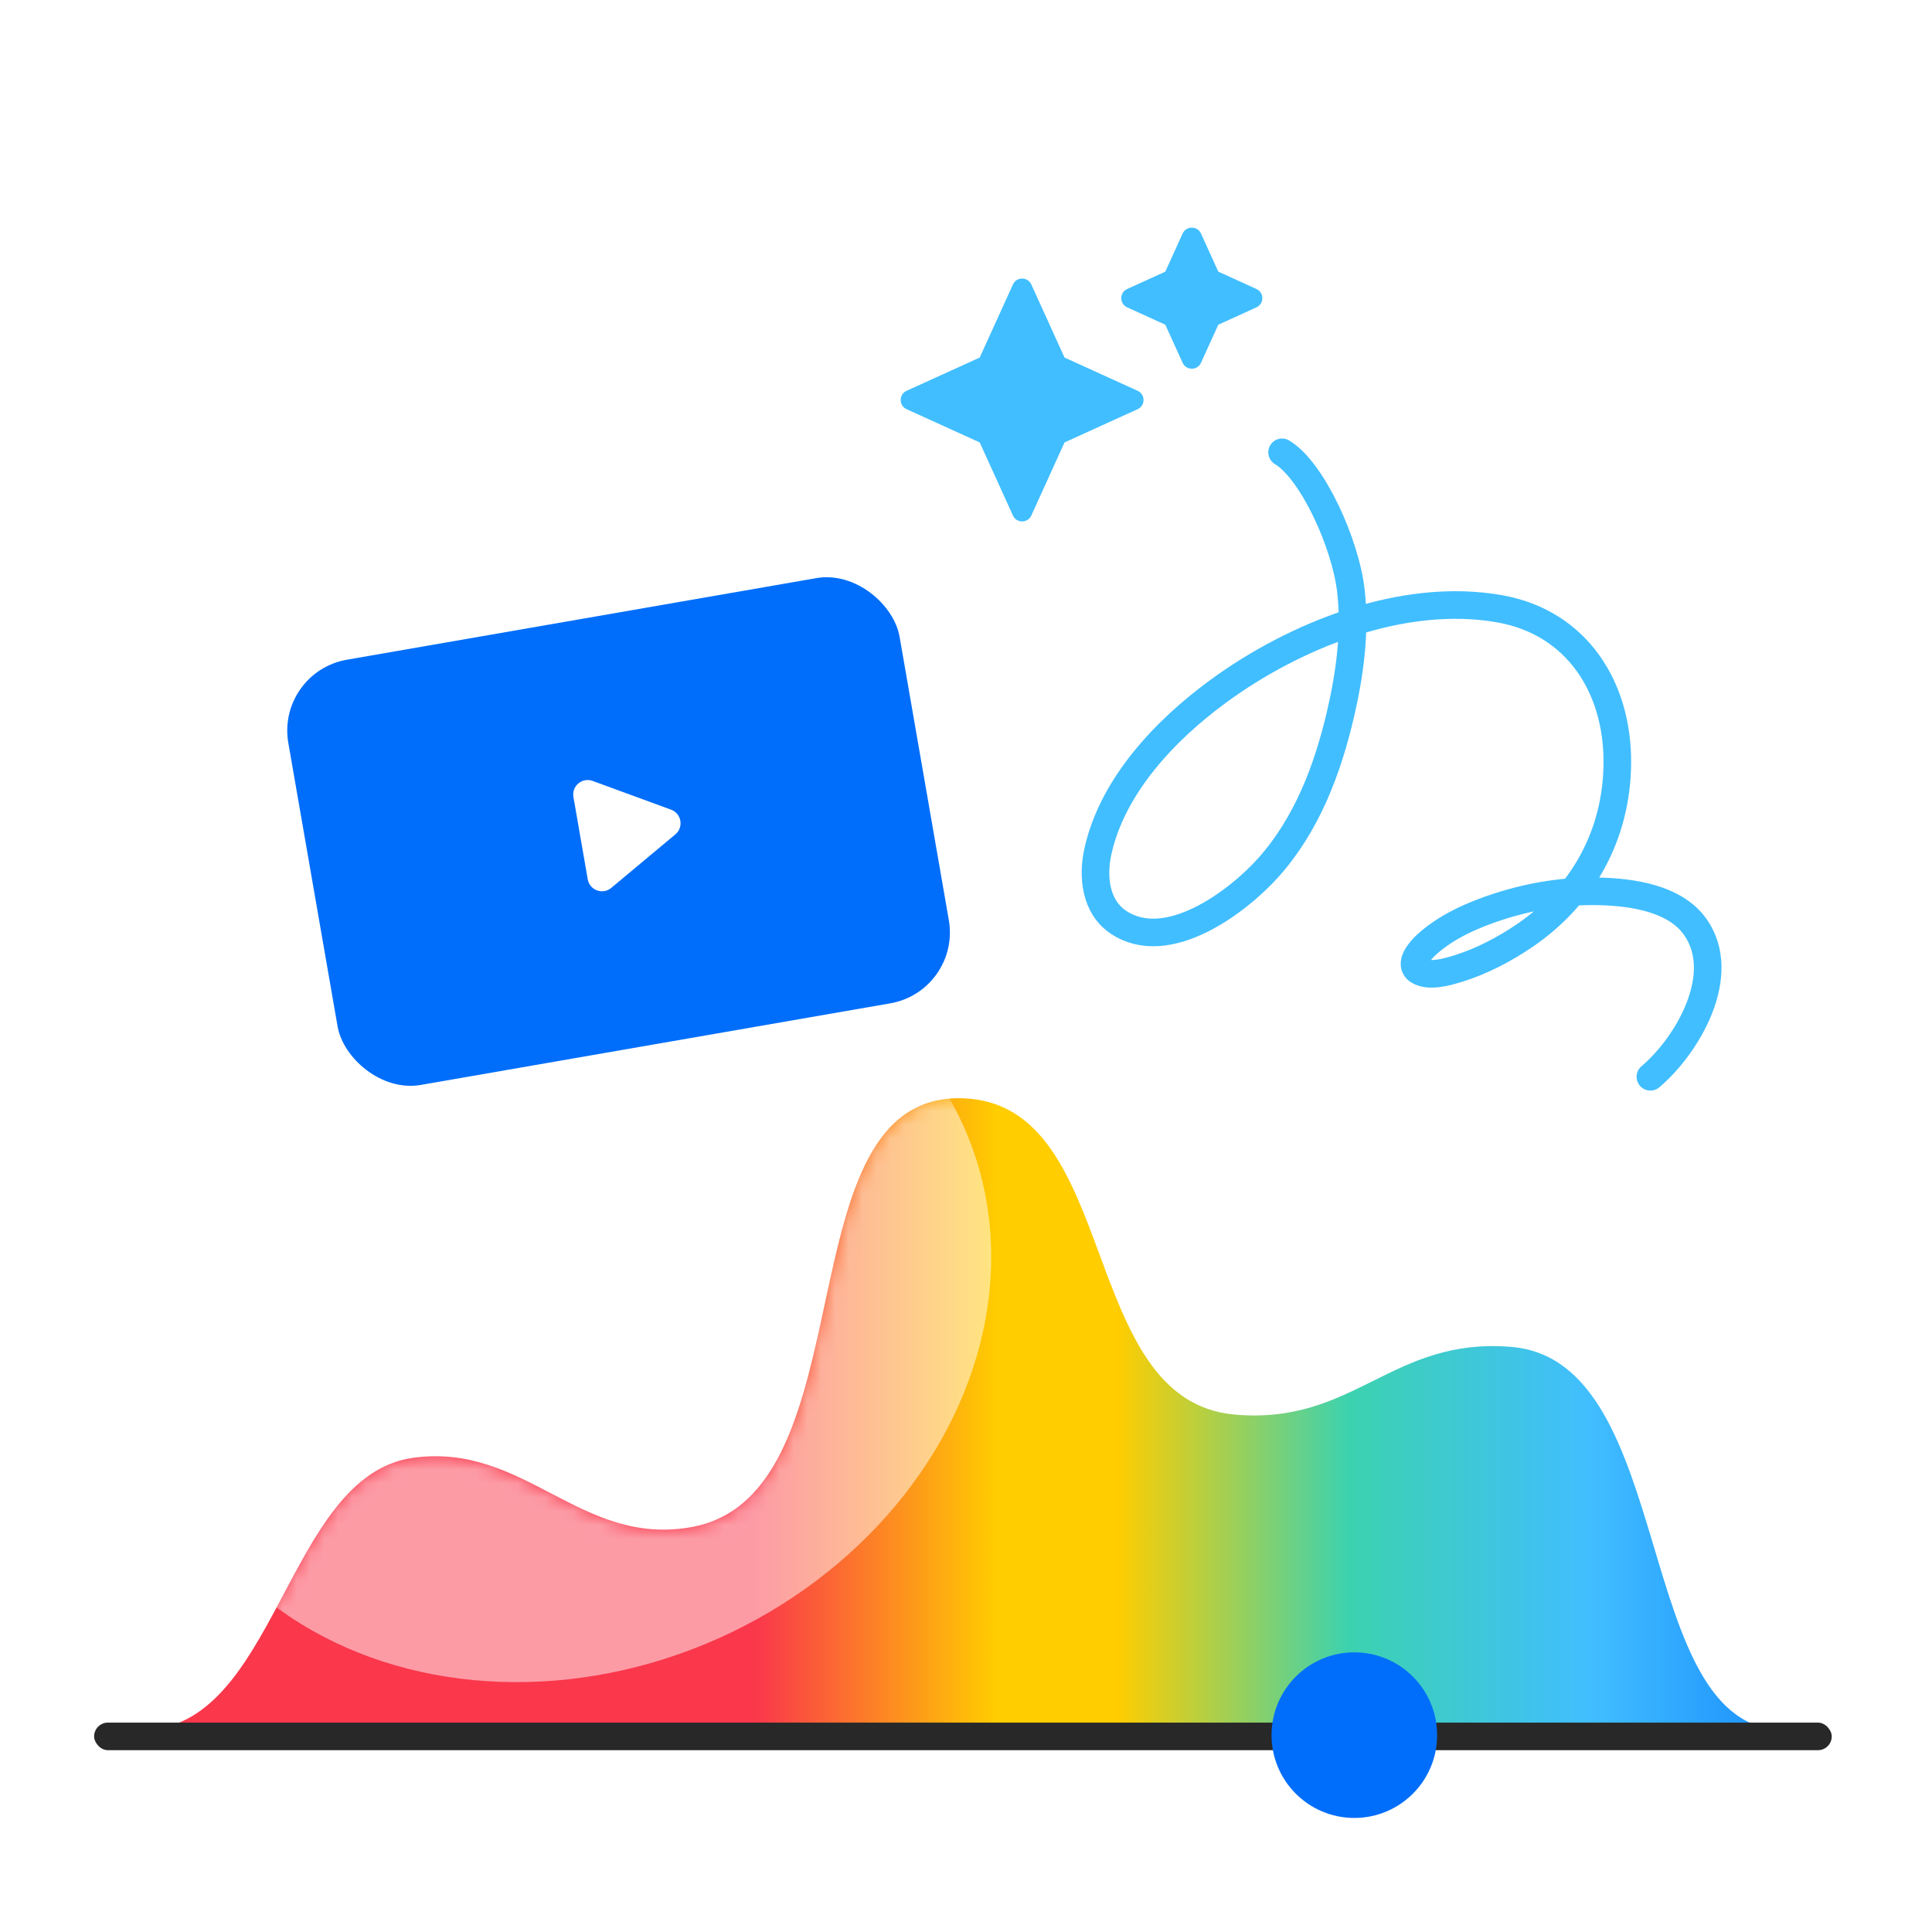 <svg width="140" height="140" viewBox="0 0 140 140" fill="none" xmlns="http://www.w3.org/2000/svg">
<rect x="20" y="48.698" width="44.958" height="31.275" rx="5.213" transform="rotate(-9.859 20 48.698)" fill="#006EFA"/>
<path d="M48.628 58.673C49.386 58.951 49.558 59.945 48.939 60.462L44.293 64.341C43.674 64.858 42.727 64.511 42.589 63.716L41.553 57.753C41.414 56.958 42.189 56.312 42.946 56.589L48.628 58.673Z" fill="white"/>
<path d="M29.947 105.636C20.662 106.91 20.097 125.366 10.246 125.366H129.309C118.174 125.366 121.625 98.614 109.526 97.602C100.833 96.876 98.168 103.267 89.479 102.507C78.035 101.507 81.258 79.964 69.778 79.585C56.466 79.146 63.191 108.341 50.077 110.663C42.045 112.085 38.028 104.526 29.947 105.636Z" fill="url(#paint0_linear_1_2836)"/>
<mask id="mask0_1_2836" style="mask-type:alpha" maskUnits="userSpaceOnUse" x="10" y="79" width="120" height="46">
<path d="M29.947 105.636C20.662 106.91 20.097 124.826 10.246 124.826H129.309C118.174 124.826 121.625 98.614 109.526 97.602C100.833 96.876 98.168 103.267 89.479 102.507C78.035 101.507 81.258 79.964 69.778 79.585C56.466 79.146 63.191 108.341 50.077 110.663C42.045 112.085 38.028 104.526 29.947 105.636Z" fill="url(#paint1_linear_1_2836)"/>
</mask>
<g mask="url(#mask0_1_2836)">
<g opacity="0.5" filter="url(#filter0_f_1_2836)">
<ellipse cx="41.181" cy="94.43" rx="26.618" ry="31.384" transform="rotate(65.986 41.181 94.43)" fill="white"/>
</g>
</g>
<rect x="6.82" y="124.826" width="125.915" height="2" rx="1" fill="#282828"/>
<circle cx="98.14" cy="125.735" r="6" fill="#006EFA"/>
<path d="M87.03 26.288C86.77 26.861 85.956 26.861 85.696 26.288L84.442 23.529L81.682 22.274C81.109 22.014 81.109 21.201 81.682 20.941L84.442 19.686L85.696 16.926C85.956 16.354 86.77 16.354 87.03 16.926L88.284 19.686L91.044 20.941C91.617 21.201 91.617 22.014 91.044 22.274L88.284 23.529L87.03 26.288Z" fill="#41BEFF"/>
<path d="M74.734 37.355C74.473 37.928 73.66 37.928 73.4 37.355L70.993 32.059L65.697 29.652C65.124 29.392 65.124 28.579 65.697 28.318L70.993 25.911L73.4 20.615C73.66 20.043 74.473 20.043 74.734 20.615L77.141 25.911L82.436 28.318C83.009 28.579 83.009 29.392 82.437 29.652L77.141 32.059L74.734 37.355Z" fill="#41BEFF"/>
<path d="M92.905 32.776C95.083 34.083 97.509 39.373 97.896 42.847C98.227 45.821 97.81 48.868 97.135 51.76C96.2 55.767 94.696 59.747 91.918 62.856C89.677 65.365 84.579 69.2 81.039 66.823C79.375 65.705 79.156 63.516 79.556 61.701C80.608 56.931 84.447 52.901 88.251 50.111C93.803 46.037 101.664 42.871 108.672 44.115C114.288 45.112 117.238 49.834 117.198 55.293C117.16 60.431 114.748 64.875 110.529 67.764C109.047 68.778 107.4 69.645 105.68 70.181C104.929 70.414 103.562 70.826 102.792 70.344C102.013 69.856 102.989 68.808 103.345 68.479C104.803 67.136 106.751 66.291 108.609 65.689C110.971 64.925 113.48 64.522 115.967 64.593C118.278 64.658 121.379 65.093 122.843 67.165C125.284 70.62 122.296 75.739 119.593 78.028" stroke="#41BEFF" stroke-width="2" stroke-linecap="round"/>
<defs>
<filter id="filter0_f_1_2836" x="-3.781" y="52.652" width="89.925" height="83.556" filterUnits="userSpaceOnUse" color-interpolation-filters="sRGB">
<feFlood flood-opacity="0" result="BackgroundImageFix"/>
<feBlend mode="normal" in="SourceGraphic" in2="BackgroundImageFix" result="shape"/>
<feGaussianBlur stdDeviation="7.154" result="effect1_foregroundBlur_1_2836"/>
</filter>
<linearGradient id="paint0_linear_1_2836" x1="138.754" y1="105.831" x2="9.75" y2="105.831" gradientUnits="userSpaceOnUse">
<stop stop-color="#006EFA"/>
<stop offset="0.182" stop-color="#41BEFF"/>
<stop offset="0.318" stop-color="#3CD2AF"/>
<stop offset="0.448" stop-color="#FFCD00"/>
<stop offset="0.516" stop-color="#FFCD00"/>
<stop offset="0.651" stop-color="#FA374B"/>
</linearGradient>
<linearGradient id="paint1_linear_1_2836" x1="138.754" y1="105.521" x2="9.75" y2="105.521" gradientUnits="userSpaceOnUse">
<stop stop-color="#006EFA"/>
<stop offset="0.182" stop-color="#41BEFF"/>
<stop offset="0.318" stop-color="#3CD2AF"/>
<stop offset="0.448" stop-color="#FFCD00"/>
<stop offset="0.516" stop-color="#FFCD00"/>
<stop offset="0.651" stop-color="#FA374B"/>
</linearGradient>
</defs>
</svg>
